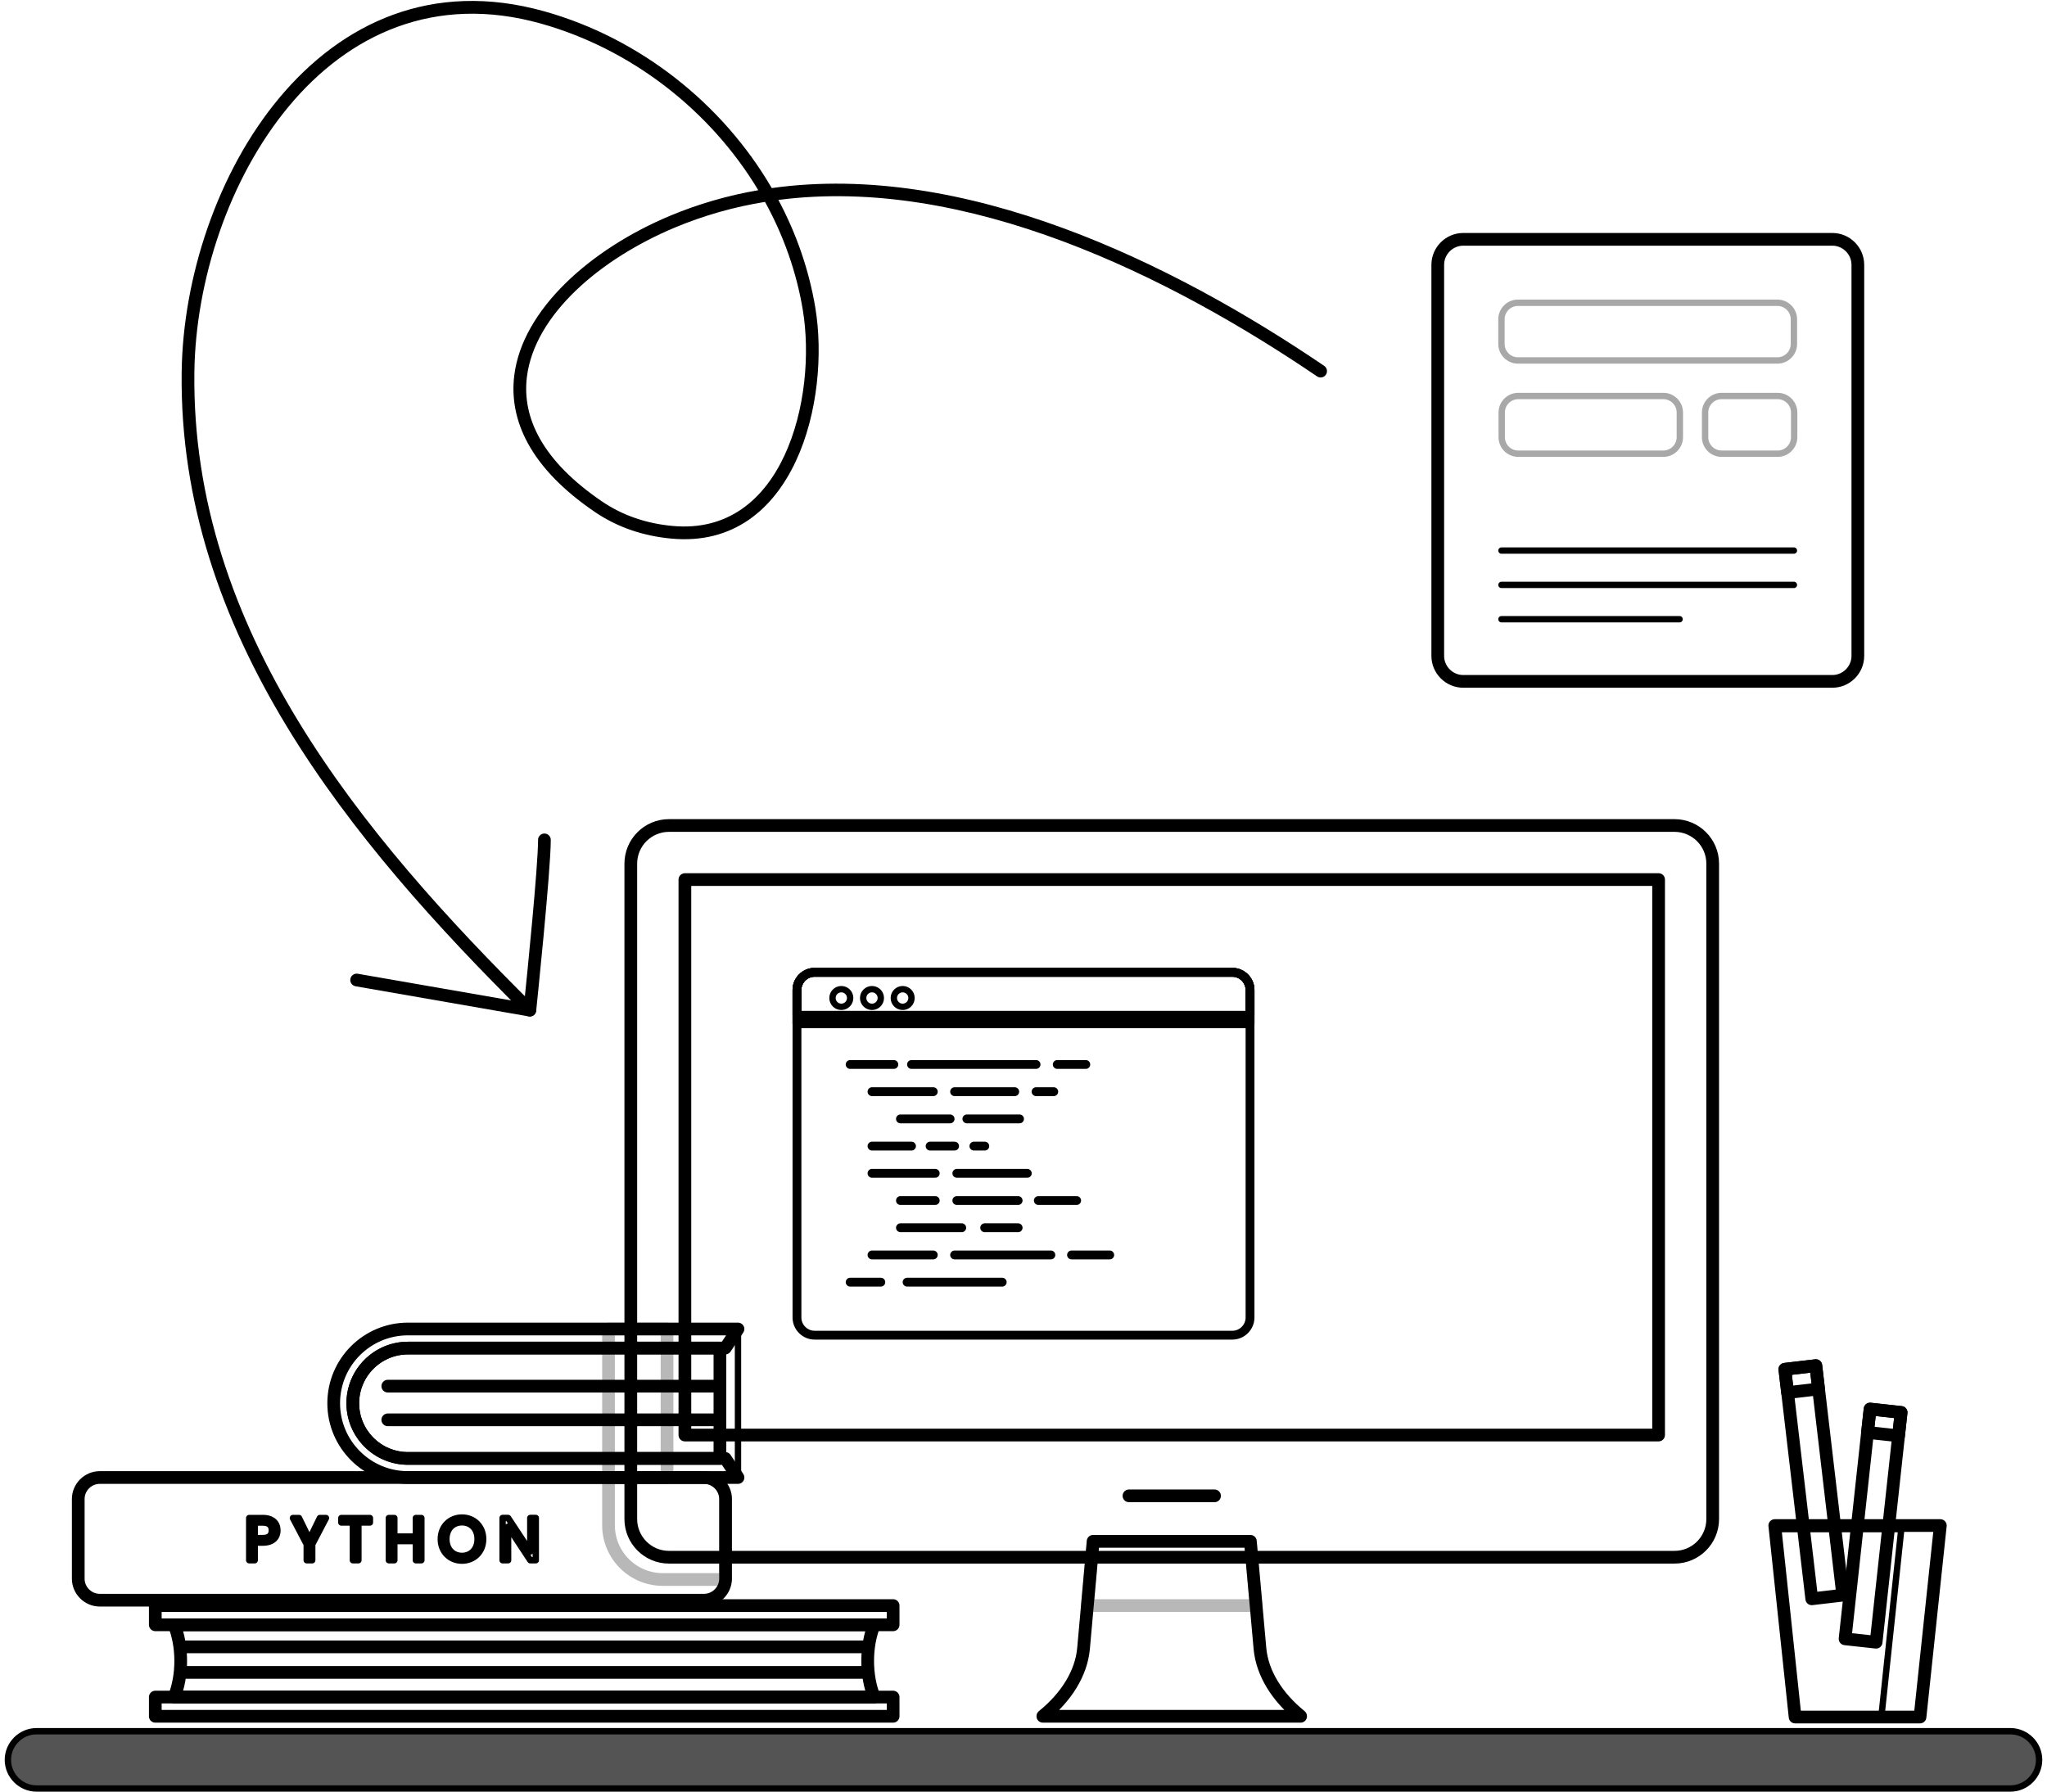<svg width="100%" height="100%" viewBox="0 0 322 282" version="1.1" xmlns="http://www.w3.org/2000/svg" xmlns:xlink="http://www.w3.org/1999/xlink" pointer-events="none" xml:space="preserve" xmlns:serif="http://www.serif.com/" style="fill-rule:evenodd;clip-rule:evenodd;stroke-linejoin:round;stroke-miterlimit:2;">
    <g id="coding">
        <path d="M316.254,281.392l-310.508,-0c-2.471,-0 -4.504,-2.034 -4.504,-4.505c-0,-2.472 2.033,-4.505 4.504,-4.505l310.508,-0c2.471,-0 4.504,2.033 4.504,4.505c0,2.471 -2.033,4.505 -4.504,4.505Z" style="fill:#545454;fill-rule:nonzero;stroke:#000;stroke-width:1px;" />
        <path d="M64.176,229.46c-4.787,-0 -8.681,-3.894 -8.681,-8.681c0,-4.787 3.894,-8.681 8.681,-8.681l49.071,0l-0,17.362l-49.071,-0Z" style="fill:none;fill-rule:nonzero;stroke:#000;stroke-width:1px;" />
        <path d="M116.089,232.463l-51.913,0c-6.453,0 -11.684,-5.231 -11.684,-11.684c-0,-6.453 5.231,-11.684 11.684,-11.684l51.913,0l-0,23.368Z" style="fill:none;fill-rule:nonzero;stroke:#000;stroke-width:1px;" />
        <path d="M61.001,218.086l52.246,0m-52.246,5.302l52.246,-0m-49.071,6.072c-4.787,-0 -8.681,-3.894 -8.681,-8.681c0,-4.787 3.894,-8.681 8.681,-8.681l49.071,0l-0,17.362l-49.071,-0Z" style="fill:none;fill-rule:nonzero;stroke:#000;stroke-width:2px;stroke-linecap:round;stroke-miterlimit:10;" />
        <path d="M64.176,229.46c-4.787,-0 -8.681,-3.894 -8.681,-8.681c0,-4.787 3.894,-8.681 8.681,-8.681l49.91,0l2.003,-3.003l-51.913,-0c-6.453,-0 -11.684,5.231 -11.684,11.684c-0,6.453 5.231,11.684 11.684,11.684l51.913,-0l-2.003,-3.004l-49.91,0l-0,0.001Z" style="fill:none;fill-rule:nonzero;stroke:#000;stroke-width:1px;" />
        <path d="M64.176,229.46c-4.787,-0 -8.681,-3.894 -8.681,-8.681c0,-4.787 3.894,-8.681 8.681,-8.681l49.91,0l2.003,-3.003l-51.913,-0c-6.453,-0 -11.684,5.231 -11.684,11.684c-0,6.453 5.231,11.684 11.684,11.684l51.913,-0l-2.003,-3.004l-49.91,0l-0,0.001Z" style="fill:none;fill-rule:nonzero;stroke:#000;stroke-width:2px;stroke-linecap:round;stroke-miterlimit:10;" />
        <rect x="95.722" y="209.095" width="9.206" height="23.368" style="fill:none;fill-rule:nonzero;stroke:#000;stroke-opacity:0.28;stroke-width:2px;stroke-linecap:round;stroke-miterlimit:10;" />
        <path d="M110.749,251.763l-95.056,-0c-1.857,-0 -3.384,-1.528 -3.384,-3.384l-0,-12.532c-0,-1.856 1.527,-3.384 3.384,-3.384l95.056,0c1.856,0 3.384,1.528 3.384,3.384l0,12.532c0,1.856 -1.528,3.384 -3.384,3.384Z" style="fill:none;fill-rule:nonzero;stroke:#000;stroke-width:1px;" />
        <path d="M41.346,242.706l-1.278,0l0,2.774l-0.867,-0l-0,-6.644l2.145,0c1.563,0 2.297,0.859 2.297,1.945c-0,1.01 -0.649,1.925 -2.297,1.925Zm-0,-0.715c0.991,0 1.41,-0.467 1.41,-1.211c0,-0.772 -0.419,-1.229 -1.41,-1.229l-1.278,-0l0,2.44l1.278,0Zm4.729,-3.155l0.962,0l1.64,3.365l1.639,-3.365l0.962,0l-2.163,4.138l-0,2.506l-0.868,0l0,-2.506l-2.172,-4.138Zm7.617,0l4.499,0l-0,0.706l-1.811,-0l-0,5.938l-0.868,-0l0,-5.938l-1.82,-0l-0,-0.706Zm11.725,3.632l-3.384,-0l0,3.012l-0.867,-0l-0,-6.644l0.867,0l0,2.917l3.384,0l0,-2.917l0.867,0l0,6.644l-0.867,-0l0,-3.012Zm7.255,3.078c-1.868,0 -3.336,-1.401 -3.336,-3.393c-0,-1.991 1.468,-3.393 3.336,-3.393c1.878,0 3.336,1.402 3.336,3.393c0,1.992 -1.458,3.393 -3.336,3.393Zm-0,-0.752c1.401,-0 2.45,-1.02 2.45,-2.641c-0,-1.63 -1.049,-2.64 -2.45,-2.64c-1.401,0 -2.45,1.011 -2.45,2.64c0,1.621 1.049,2.641 2.45,2.641Zm11.612,-5.967l-0,6.653l-0.868,-0l-3.489,-5.29l0,5.29l-0.867,-0l-0,-6.653l0.867,-0l3.489,5.28l0,-5.28l0.868,-0Z" style="fill:none;fill-rule:nonzero;stroke:#000;stroke-width:1px;" />
        <path d="M110.749,251.763l-95.056,-0c-1.857,-0 -3.384,-1.528 -3.384,-3.384l-0,-12.532c-0,-1.856 1.527,-3.384 3.384,-3.384l95.056,0c1.856,0 3.384,1.528 3.384,3.384l0,12.532c0,1.856 -1.528,3.384 -3.384,3.384Z" style="fill:none;fill-rule:nonzero;stroke:#000;stroke-width:2px;stroke-linecap:round;stroke-miterlimit:10;" />
        <path d="M110.749,232.463l-15.027,0l-0,7.506c-0,4.717 3.823,8.54 8.54,8.54l9.865,0c0.001,-0.044 0.006,-0.086 0.006,-0.131l0,-12.531c0,-1.856 -1.528,-3.384 -3.384,-3.384Z" style="fill:none;fill-rule:nonzero;stroke:#000;stroke-opacity:0.28;stroke-width:2px;stroke-linecap:round;stroke-miterlimit:10;" />
        <path d="M137.506,255.638l-110.095,-0c0.641,1.626 1.016,3.581 1.016,5.685c0,2.104 -0.375,4.058 -1.016,5.685l110.095,0c-0.642,-1.627 -1.017,-3.581 -1.017,-5.685c0.001,-2.104 0.375,-4.059 1.017,-5.685Z" style="fill:none;fill-rule:nonzero;stroke:#000;stroke-width:1px;" />
        <rect x="24.429" y="252.612" width="116.062" height="3.025" style="fill:none;fill-rule:nonzero;stroke:#000;stroke-width:1px;" />
        <rect x="24.429" y="252.612" width="116.062" height="3.025" style="fill:none;fill-rule:nonzero;stroke:#000;stroke-width:2px;stroke-linecap:round;stroke-miterlimit:10;" />
        <rect x="24.429" y="267.008" width="116.062" height="3.025" style="fill:none;fill-rule:nonzero;stroke:#000;stroke-width:1px;" />
        <rect x="24.429" y="267.008" width="116.062" height="3.025" style="fill:none;fill-rule:nonzero;stroke:#000;stroke-width:1px;" />
        <rect x="24.429" y="267.008" width="116.062" height="3.025" style="fill:none;fill-rule:nonzero;stroke:#000;stroke-width:2px;stroke-linecap:round;stroke-miterlimit:10;" />
        <path d="M198.193,259.347l-1.509,-16.844l-24.73,-0l-1.509,16.844c-0.351,3.912 -2.705,7.661 -6.396,10.65l-0.004,0.036l40.548,-0l-0.005,-0.036c-3.69,-2.989 -6.045,-6.738 -6.395,-10.65Z" style="fill:none;fill-rule:nonzero;stroke:#000;stroke-width:1px;" />
        <path d="M171.954,242.503l-0.906,10.109l26.542,0l-0.905,-10.109l-24.731,-0Z" style="fill:none;fill-rule:nonzero;stroke:#000;stroke-opacity:0.28;stroke-width:2px;stroke-linecap:round;stroke-miterlimit:10;" />
        <path d="M198.193,259.347l-1.509,-16.844l-24.73,-0l-1.509,16.844c-0.351,3.912 -2.705,7.661 -6.396,10.65l-0.004,0.036l40.548,-0l-0.005,-0.036c-3.69,-2.989 -6.045,-6.738 -6.395,-10.65Z" style="fill:none;fill-rule:nonzero;stroke:#000;stroke-width:2px;stroke-linecap:round;stroke-miterlimit:10;" />
        <path d="M263.406,245.005l-158.174,0c-3.317,0 -6.006,-2.689 -6.006,-6.006l-0,-103.113c-0,-3.318 2.689,-6.007 6.006,-6.007l158.174,-0c3.317,-0 6.007,2.689 6.007,6.007l-0,103.113c-0,3.317 -2.69,6.006 -6.007,6.006Z" style="fill:none;fill-rule:nonzero;stroke:#000;stroke-width:1px;" />
        <path d="M263.406,245.005l-158.174,0c-3.317,0 -6.006,-2.689 -6.006,-6.006l-0,-103.113c-0,-3.318 2.689,-6.007 6.006,-6.007l158.174,-0c3.317,-0 6.007,2.689 6.007,6.007l-0,103.113c-0,3.317 -2.69,6.006 -6.007,6.006Z" style="fill:none;fill-rule:nonzero;stroke:#000;stroke-width:1px;" />
        <path d="M263.406,245.005l-158.174,0c-3.317,0 -6.006,-2.689 -6.006,-6.006l-0,-103.113c-0,-3.318 2.689,-6.007 6.006,-6.007l158.174,-0c3.317,-0 6.007,2.689 6.007,6.007l-0,103.113c-0,3.317 -2.69,6.006 -6.007,6.006Z" style="fill:none;fill-rule:nonzero;stroke:#000;stroke-width:2px;stroke-linecap:round;stroke-miterlimit:10;" />
        <path d="M260.903,138.388l0,87.392l-153.168,-0l-0,-87.392l153.168,0Z" style="fill:none;fill-rule:nonzero;stroke:#000;stroke-width:1px;" />
        <path d="M260.903,138.388l0,87.392l-153.168,-0l-0,-87.392l153.168,0Z" style="fill:none;fill-rule:nonzero;stroke:#000;stroke-width:2px;stroke-linecap:round;stroke-miterlimit:10;" />
        <path d="M177.589,235.346l13.461,-0" style="fill:none;fill-rule:nonzero;stroke:#000;stroke-width:2px;stroke-linecap:round;stroke-miterlimit:10;" />
        <path d="M193.854,210.07l-65.708,0c-1.525,0 -2.78,-1.255 -2.78,-2.78l0,-51.533c0,-1.525 1.255,-2.78 2.78,-2.78l65.707,0c1.526,0 2.781,1.255 2.781,2.78l-0,51.533c-0,0 -0,0.001 -0,0.001c-0,1.524 -1.255,2.779 -2.78,2.779c-0,0 -0,0 -0,0Z" style="fill:none;fill-rule:nonzero;stroke:#000;stroke-width:1px;" />
        <path d="M196.634,159.738l-71.268,-0l0,-3.981c0,-1.525 1.255,-2.78 2.78,-2.78l65.707,0c1.526,0 2.781,1.255 2.781,2.78l-0,3.981l-0,-0Z" style="fill:none;fill-rule:nonzero;stroke:#000;stroke-width:1.39px;stroke-linecap:round;stroke-miterlimit:10;" />
        <path d="M196.634,161.062l-71.268,-0l0,-5.305c0,-1.525 1.255,-2.78 2.78,-2.78l65.707,0c1.526,0 2.781,1.255 2.781,2.78l-0,5.305l-0,-0Z" style="fill:none;fill-rule:nonzero;stroke:#000;stroke-width:1px;" />
        <path d="M196.634,161.062l-71.268,-0l0,-5.305c0,-1.525 1.255,-2.78 2.78,-2.78l65.707,0c1.526,0 2.781,1.255 2.781,2.78l-0,5.305l-0,-0Z" style="fill:none;fill-rule:nonzero;stroke:#000;stroke-width:1.39px;stroke-linecap:round;stroke-miterlimit:10;" />
        <path d="M196.634,161.062l-71.268,-0l0,-5.305c0,-1.525 1.255,-2.78 2.78,-2.78l65.707,0c1.526,0 2.781,1.255 2.781,2.78l-0,5.305l-0,-0Z" style="fill:none;fill-rule:nonzero;stroke:#000;stroke-width:1.39px;stroke-linecap:round;stroke-miterlimit:10;" />
        <path d="M193.854,210.07l-65.708,0c-1.525,0 -2.78,-1.255 -2.78,-2.78l0,-51.533c0,-1.525 1.255,-2.78 2.78,-2.78l65.707,0c1.526,0 2.781,1.255 2.781,2.78l-0,51.533c-0,0 -0,0.001 -0,0.001c-0,1.524 -1.255,2.779 -2.78,2.779c-0,0 -0,0 -0,0Z" style="fill:none;fill-rule:nonzero;stroke:#000;stroke-width:1.39px;stroke-linecap:round;stroke-miterlimit:10;" />
        <path d="M288.241,107.204l-58.072,-0c-2.196,-0 -4.004,-1.808 -4.004,-4.005l0,-61.54c0,-2.197 1.808,-4.004 4.004,-4.004l58.072,-0c2.197,-0 4.005,1.807 4.005,4.004l-0,61.54c-0,2.197 -1.808,4.005 -4.005,4.005Z" style="fill:none;fill-rule:nonzero;stroke:#000;stroke-width:1px;" />
        <path d="M288.241,107.204l-58.072,-0c-2.196,-0 -4.004,-1.808 -4.004,-4.005l0,-61.54c0,-2.197 1.808,-4.004 4.004,-4.004l58.072,-0c2.197,-0 4.005,1.807 4.005,4.004l-0,61.54c-0,2.197 -1.808,4.005 -4.005,4.005Z" style="fill:none;fill-rule:nonzero;stroke:#000;stroke-width:2px;stroke-linecap:round;stroke-miterlimit:10;" />
        <path d="M279.6,56.712l-40.829,0c-1.419,0 -2.586,-1.167 -2.586,-2.586l-0,-3.904c-0,-1.419 1.167,-2.587 2.586,-2.587l40.829,0c1.419,0 2.587,1.168 2.587,2.587l-0,3.904c-0,1.419 -1.168,2.586 -2.587,2.586Zm-17.943,14.67l-22.846,-0c-1.419,-0 -2.586,-1.168 -2.586,-2.587l-0,-3.904c-0,-1.419 1.167,-2.586 2.586,-2.586l22.846,-0c1.419,-0 2.587,1.167 2.587,2.586l-0,3.904c-0,1.419 -1.168,2.587 -2.587,2.587Zm17.983,-0l-8.837,-0c-1.419,-0 -2.586,-1.168 -2.586,-2.587l-0,-3.904c-0,-1.419 1.167,-2.586 2.586,-2.586l8.837,-0c1.419,-0 2.587,1.167 2.587,2.586l-0,3.904c-0,1.419 -1.168,2.587 -2.587,2.587Z" style="fill:none;fill-rule:nonzero;stroke:#000;stroke-opacity:0.34;stroke-width:1px;stroke-linecap:round;stroke-miterlimit:10;" />
        <path d="M236.185,86.624l46.002,-0m-46.002,5.401l46.002,0m-46.002,5.401l28.019,-0" style="fill:none;fill-rule:nonzero;stroke:#000;stroke-width:1px;stroke-linecap:round;stroke-miterlimit:10;" />
        <circle cx="132.342" cy="157.02" r="1.39" style="fill:none;stroke:#000;stroke-width:1px;" />
        <circle cx="137.167" cy="157.02" r="1.39" style="fill:none;stroke:#000;stroke-width:1px;" />
        <circle cx="141.993" cy="157.02" r="1.39" style="fill:none;stroke:#000;stroke-width:1px;" />
        <path d="M166.309,167.478l4.493,-0" style="fill:none;fill-rule:nonzero;stroke:#000;stroke-width:1.39px;stroke-linecap:round;stroke-miterlimit:10;" />
        <path d="M143.383,167.478l19.592,-0" style="fill:none;fill-rule:nonzero;stroke:#000;stroke-width:1.39px;stroke-linecap:round;stroke-miterlimit:10;" />
        <path d="M133.732,167.478l6.871,-0m2.085,34.251l14.964,0" style="fill:none;fill-rule:nonzero;stroke:#000;stroke-width:1.39px;stroke-linecap:round;stroke-miterlimit:10;" />
        <path d="M133.732,201.729l4.825,0" style="fill:none;fill-rule:nonzero;stroke:#000;stroke-width:1.39px;stroke-linecap:round;stroke-miterlimit:10;" />
        <path d="M162.975,171.759l2.786,0" style="fill:none;fill-rule:nonzero;stroke:#000;stroke-width:1.39px;stroke-linecap:round;stroke-miterlimit:10;" />
        <path d="M150.162,171.759l9.462,0" style="fill:none;fill-rule:nonzero;stroke:#000;stroke-width:1.39px;stroke-linecap:round;stroke-miterlimit:10;" />
        <path d="M137.167,171.759l9.642,0" style="fill:none;fill-rule:nonzero;stroke:#000;stroke-width:1.39px;stroke-linecap:round;stroke-miterlimit:10;" />
        <path d="M152.091,176.041l8.285,-0" style="fill:none;fill-rule:nonzero;stroke:#000;stroke-width:1.39px;stroke-linecap:round;stroke-miterlimit:10;" />
        <path d="M141.644,176.041l7.814,-0" style="fill:none;fill-rule:nonzero;stroke:#000;stroke-width:1.39px;stroke-linecap:round;stroke-miterlimit:10;" />
        <path d="M153.196,180.322l1.716,0" style="fill:none;fill-rule:nonzero;stroke:#000;stroke-width:1.39px;stroke-linecap:round;stroke-miterlimit:10;" />
        <path d="M146.308,180.322l3.854,0" style="fill:none;fill-rule:nonzero;stroke:#000;stroke-width:1.39px;stroke-linecap:round;stroke-miterlimit:10;" />
        <path d="M137.167,180.322l6.216,0" style="fill:none;fill-rule:nonzero;stroke:#000;stroke-width:1.39px;stroke-linecap:round;stroke-miterlimit:10;" />
        <path d="M150.513,184.604l11.084,-0" style="fill:none;fill-rule:nonzero;stroke:#000;stroke-width:1.39px;stroke-linecap:round;stroke-miterlimit:10;" />
        <path d="M137.167,184.604l9.949,-0" style="fill:none;fill-rule:nonzero;stroke:#000;stroke-width:1.39px;stroke-linecap:round;stroke-miterlimit:10;" />
        <path d="M163.334,188.885l6.028,0" style="fill:none;fill-rule:nonzero;stroke:#000;stroke-width:1.39px;stroke-linecap:round;stroke-miterlimit:10;" />
        <path d="M150.513,188.885l9.643,0" style="fill:none;fill-rule:nonzero;stroke:#000;stroke-width:1.39px;stroke-linecap:round;stroke-miterlimit:10;" />
        <path d="M141.644,188.885l5.472,0" style="fill:none;fill-rule:nonzero;stroke:#000;stroke-width:1.39px;stroke-linecap:round;stroke-miterlimit:10;" />
        <path d="M154.893,193.167l5.263,-0" style="fill:none;fill-rule:nonzero;stroke:#000;stroke-width:1.39px;stroke-linecap:round;stroke-miterlimit:10;" />
        <path d="M141.644,193.167l9.642,-0" style="fill:none;fill-rule:nonzero;stroke:#000;stroke-width:1.39px;stroke-linecap:round;stroke-miterlimit:10;" />
        <path d="M168.555,197.448l6.01,-0" style="fill:none;fill-rule:nonzero;stroke:#000;stroke-width:1.39px;stroke-linecap:round;stroke-miterlimit:10;" />
        <path d="M150.162,197.448l15.142,-0" style="fill:none;fill-rule:nonzero;stroke:#000;stroke-width:1.39px;stroke-linecap:round;stroke-miterlimit:10;" />
        <path d="M137.167,197.448l9.642,-0" style="fill:none;fill-rule:nonzero;stroke:#000;stroke-width:1.39px;stroke-linecap:round;stroke-miterlimit:10;" />
        <path d="M28.639,259.109l107.851,0m-107.851,4.013l107.851,-0m1.016,-7.484l-110.095,-0c0.641,1.626 1.016,3.581 1.016,5.685c0,2.104 -0.375,4.058 -1.016,5.685l110.095,0c-0.642,-1.627 -1.017,-3.581 -1.017,-5.685c0.001,-2.104 0.375,-4.059 1.017,-5.685Z" style="fill:none;fill-rule:nonzero;stroke:#000;stroke-width:2px;stroke-linecap:round;stroke-miterlimit:10;" />
        <path d="M280.762,215.431l4.879,-0.572l4.234,36.117l-4.879,0.572l-4.234,-36.117Z" style="fill:none;fill-rule:nonzero;stroke:#000;stroke-width:1px;" />
        <path d="M280.759,215.43l4.879,-0.572l0.431,3.674l-4.879,0.572l-0.431,-3.674Z" style="fill:none;fill-rule:nonzero;stroke:#000;stroke-width:1px;" />
        <path d="M280.759,215.43l4.879,-0.572l0.431,3.674l-4.879,0.572l-0.431,-3.674Z" style="fill:none;fill-rule:nonzero;stroke:#000;stroke-width:2px;stroke-linecap:round;stroke-miterlimit:10;" />
        <path d="M280.762,215.431l4.879,-0.572l4.234,36.117l-4.879,0.572l-4.234,-36.117Z" style="fill:none;fill-rule:nonzero;stroke:#000;stroke-width:2px;stroke-linecap:round;stroke-miterlimit:10;" />
        <path d="M294.167,221.693l4.884,0.531l-3.931,36.152l-4.884,-0.531l3.931,-36.152Z" style="fill:none;fill-rule:nonzero;stroke:#000;stroke-width:1px;" />
        <path d="M294.167,221.693l4.884,0.531l-3.931,36.152l-4.884,-0.531l3.931,-36.152Z" style="fill:none;fill-rule:nonzero;stroke:#000;stroke-width:2px;stroke-linecap:round;stroke-miterlimit:10;" />
        <path d="M294.167,221.693l4.884,0.531l-0.4,3.678l-4.884,-0.531l0.4,-3.678Z" style="fill:none;fill-rule:nonzero;stroke:#000;stroke-width:1px;" />
        <path d="M294.167,221.693l4.884,0.531l-0.4,3.678l-4.884,-0.531l0.4,-3.678Z" style="fill:none;fill-rule:nonzero;stroke:#000;stroke-width:2px;stroke-linecap:round;stroke-miterlimit:10;" />
        <path d="M302.026,270.146l-19.652,0l-3.196,-30.124l26.044,-0l-3.196,30.124Z" style="fill:none;fill-rule:nonzero;stroke:#000;stroke-width:1px;" />
        <path d="M279.178,240.022l0.059,0.553l19.842,0l-3.137,29.571l6.084,0l3.196,-30.124l-26.044,-0Z" style="fill:none;fill-rule:nonzero;stroke:#000;stroke-width:1px;" />
        <path d="M302.026,270.146l-19.652,0l-3.196,-30.124l26.044,-0l-3.196,30.124Z" style="fill:none;fill-rule:nonzero;stroke:#000;stroke-width:2px;stroke-linecap:round;stroke-miterlimit:10;" />
        <path d="M119.281,29.925c-4.726,0.816 -9.386,2.14 -13.938,4.05c-12.425,5.213 -23.169,14.71 -24.446,25.09c-0.863,7.014 2.481,14.526 12.625,21.45c3.626,2.474 7.692,3.814 12.072,4.224c9.734,0.911 16.057,-4.59 19.611,-12.219c3.462,-7.429 4.256,-16.891 3.043,-24.141c-0.999,-5.971 -2.999,-11.668 -5.807,-16.923c29.639,-3.861 61.509,11.98 84.737,27.762c0.456,0.31 1.079,0.192 1.389,-0.265c0.31,-0.456 0.191,-1.079 -0.265,-1.389c-23.801,-16.171 -56.551,-32.233 -86.901,-27.971c-7.781,-13.368 -20.845,-23.617 -35.753,-27.804c-17.681,-4.966 -31.895,1.833 -41.731,13.636c-9.735,11.681 -15.15,28.296 -15.34,43.128c-0.526,41.075 26.577,73.84 54.068,101.088c0.392,0.388 1.025,0.385 1.414,-0.007c0.388,-0.392 0.385,-1.025 -0.007,-1.414c-27.118,-26.878 -53.994,-59.123 -53.475,-99.641c0.184,-14.399 5.426,-30.534 14.877,-41.873c9.348,-11.219 22.848,-17.711 39.653,-12.991c14.162,3.978 26.61,13.612 34.174,26.21Zm1.057,1.838c-4.823,0.785 -9.579,2.109 -14.221,4.056c-11.719,4.917 -22.031,13.7 -23.235,23.49c-0.791,6.432 2.466,13.206 11.768,19.554c3.342,2.281 7.093,3.507 11.13,3.885c8.764,0.82 14.412,-4.204 17.612,-11.072c3.293,-7.067 4.037,-16.07 2.883,-22.967c-1.003,-5.998 -3.054,-11.708 -5.937,-16.946Z" />
        <path d="M55.931,155.173l27.246,4.743c0.273,0.047 0.553,-0.021 0.774,-0.188c0.221,-0.167 0.363,-0.418 0.392,-0.694c0,0 2.297,-21.996 2.297,-26.892c-0,-0.551 -0.448,-1 -1,-1c-0.552,0 -1,0.449 -1,1c-0,4.212 -1.719,21.184 -2.176,25.619c0,0 -26.19,-4.558 -26.19,-4.558c-0.544,-0.095 -1.062,0.27 -1.157,0.814c-0.095,0.544 0.27,1.062 0.814,1.156Z" />
    </g>
</svg>